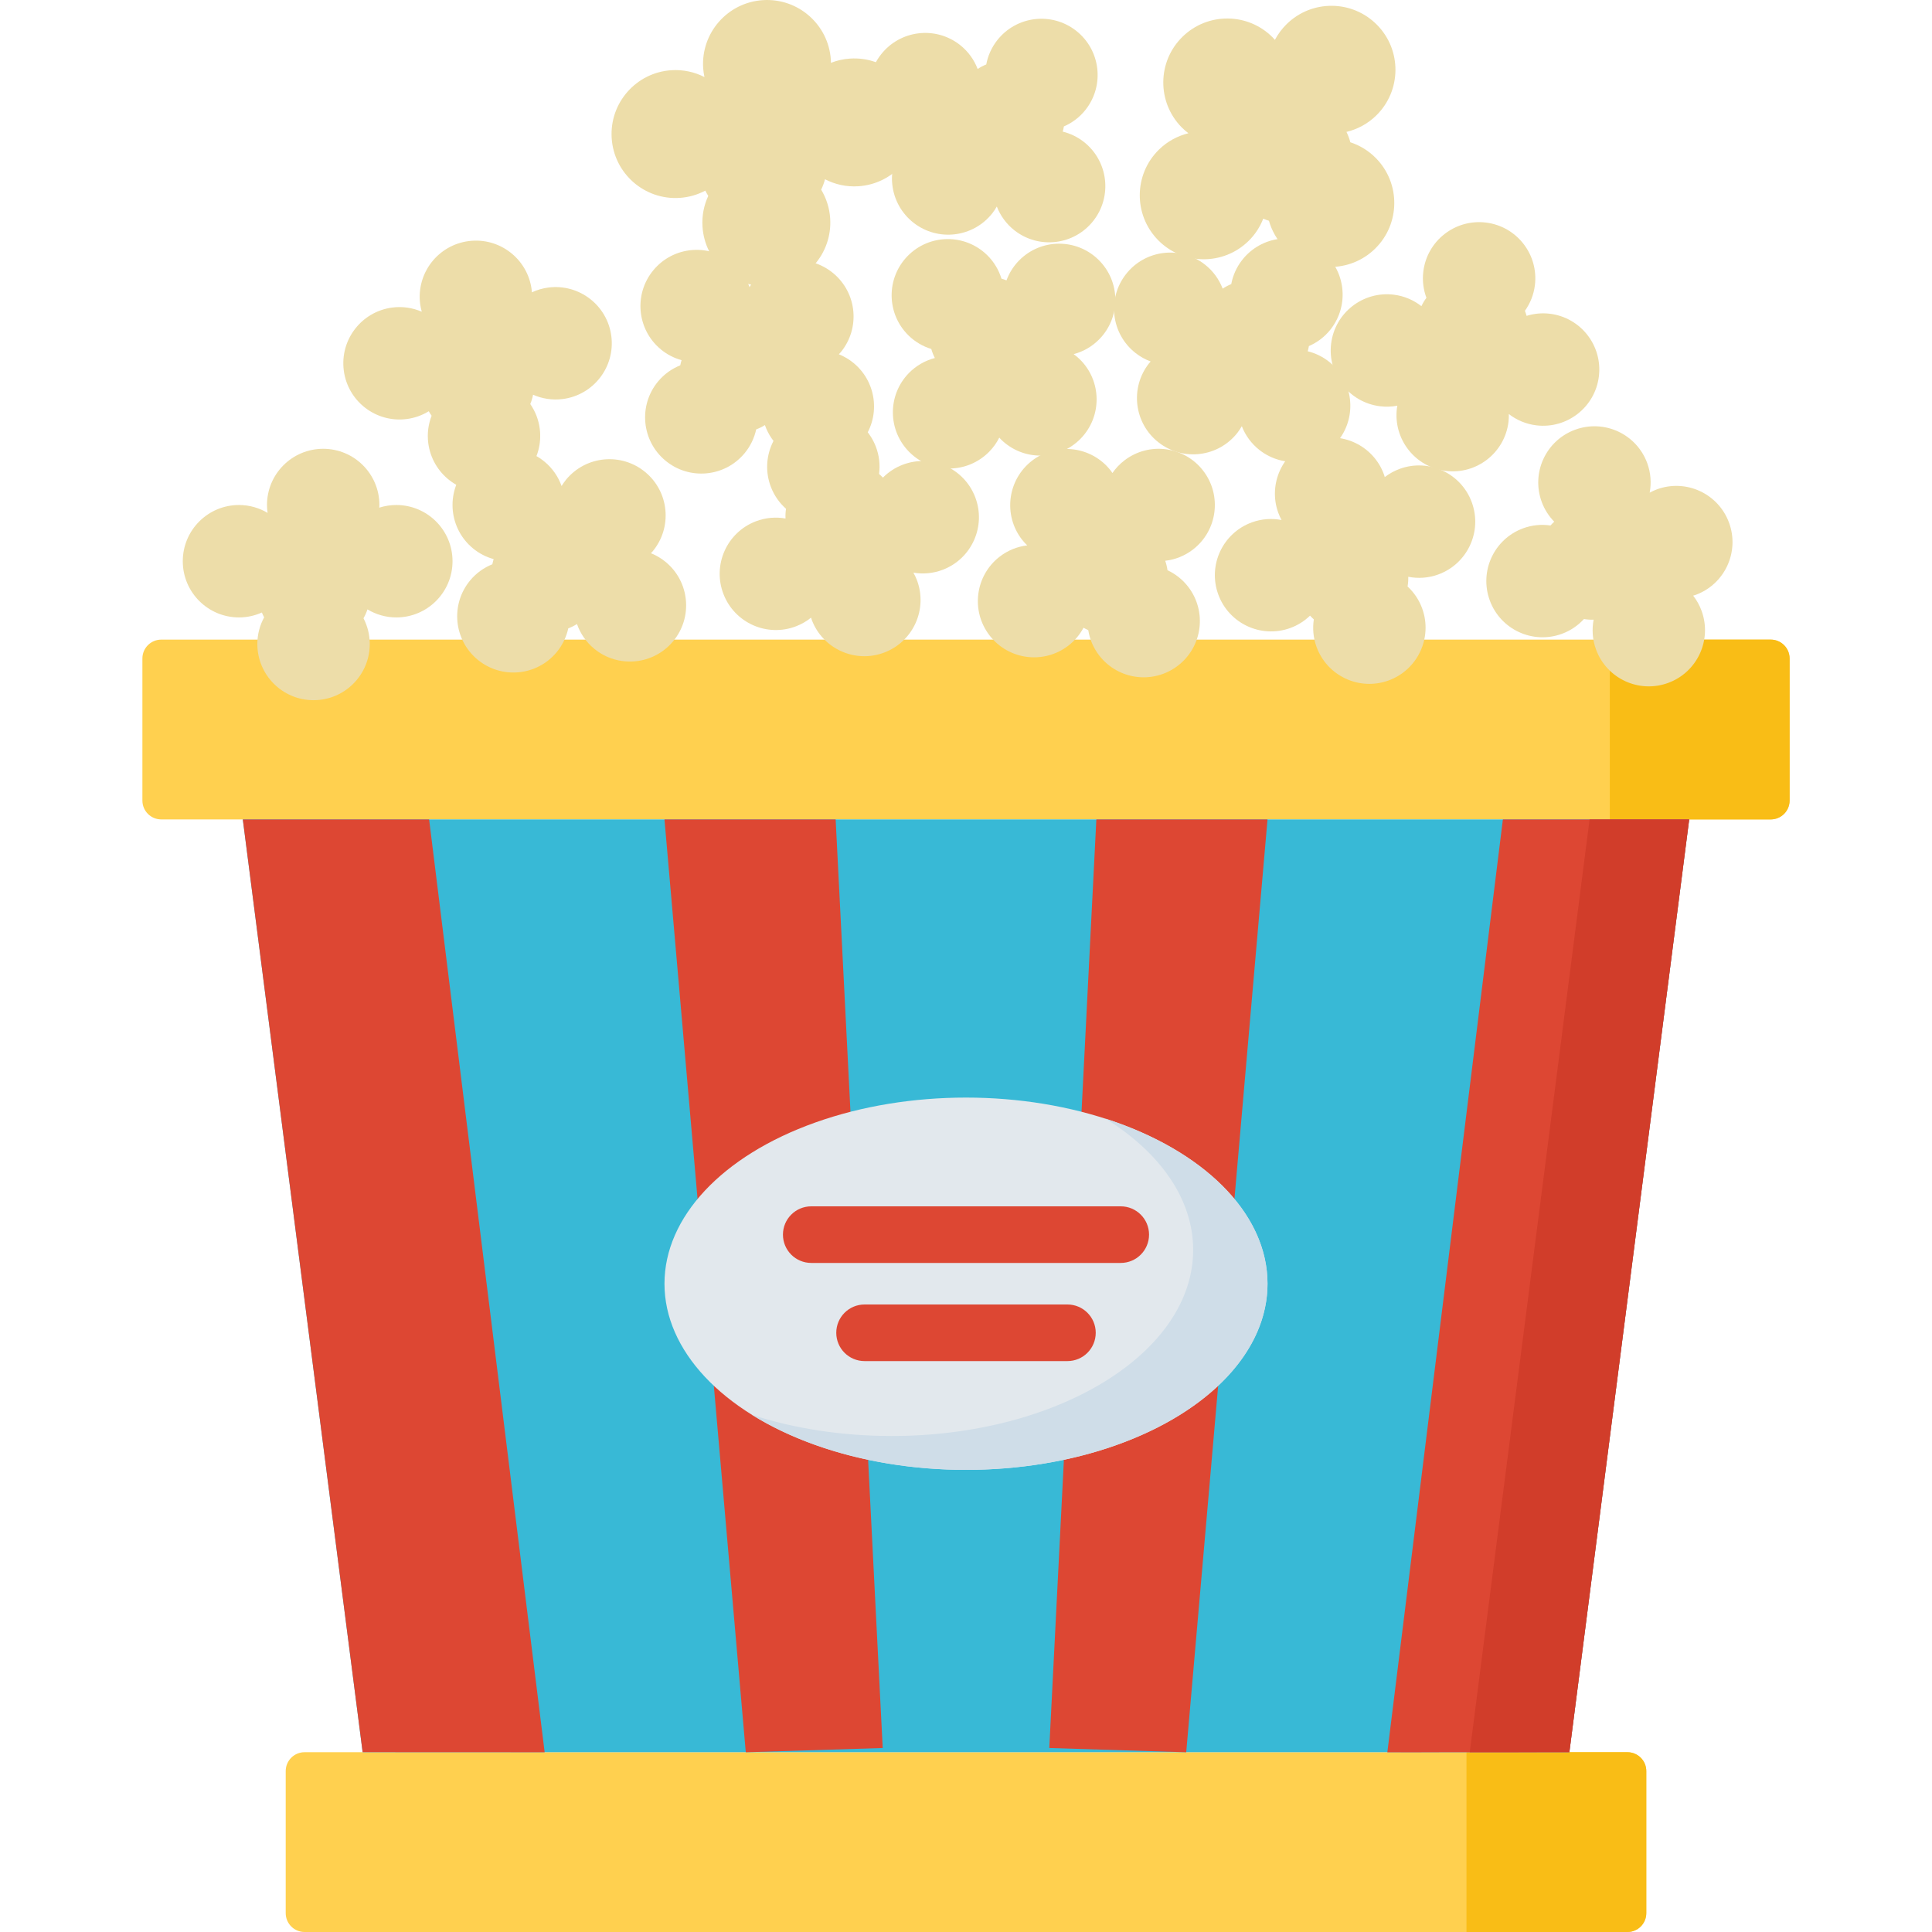<?xml version="1.0" encoding="iso-8859-1"?>
<!-- Generator: Adobe Illustrator 19.0.0, SVG Export Plug-In . SVG Version: 6.00 Build 0)  -->
<svg version="1.1" id="Capa_1" xmlns="http://www.w3.org/2000/svg" xmlns:xlink="http://www.w3.org/1999/xlink" x="0px" y="0px"
	 viewBox="0 0 512 512" style="enable-background:new 0 0 512 512;" xml:space="preserve">
<g>
	<path style="fill:#FFD04F;" d="M469.263,217.154H42.737c-2.761,0-5-2.239-5-5v-37.647c0-2.761,2.239-5,5-5h426.525
		c2.761,0,5,2.239,5,5v37.647C474.263,214.915,472.024,217.154,469.263,217.154z"/>
	<path style="fill:#FFD04F;" d="M431.283,512H80.717c-2.761,0-5-2.239-5-5v-37.647c0-2.761,2.239-5,5-5h350.567c2.761,0,5,2.239,5,5
		V507C436.283,509.761,434.045,512,431.283,512z"/>
</g>
<g>
	<path style="fill:#F9BD16;" d="M469.263,217.154h-42.647v-47.647h42.647c2.761,0,5,2.239,5,5v37.647
		C474.263,214.915,472.024,217.154,469.263,217.154z"/>
	<path style="fill:#F9BD16;" d="M431.283,512h-42.647v-47.647h42.647c2.761,0,5,2.239,5,5V507
		C436.283,509.761,434.045,512,431.283,512z"/>
</g>
<polygon style="fill:#38B9D6;" points="256.002,217.154 255.998,217.154 64.349,217.154 96.102,464.353 255.998,464.353 
	256.002,464.353 415.898,464.353 447.651,217.154 "/>
<g>
	<polygon style="fill:#DD4733;" points="233.929,463.24 221.454,217.154 176.093,217.154 197.64,464.374 	"/>
	<polygon style="fill:#DD4733;" points="144.34,464.374 113.721,217.154 64.349,217.154 96.102,464.353 	"/>
	<polygon style="fill:#DD4733;" points="367.66,464.374 398.279,217.154 447.651,217.154 415.898,464.353 	"/>
</g>
<polygon style="fill:#D13D2A;" points="447.648,217.158 415.898,464.348 367.663,464.379 367.663,464.358 389.498,464.348 
	421.259,217.158 "/>
<polygon style="fill:#DD4733;" points="314.36,464.374 335.907,217.154 290.546,217.154 278.071,463.24 "/>
<ellipse style="fill:#E2E8ED;" cx="256" cy="340.2" rx="79.907" ry="49.33"/>
<path style="fill:#CFDDE8;" d="M335.902,340.194c0,27.248-35.776,49.332-79.902,49.332c-22.167,0-42.223-5.568-56.701-14.571
	c11.063,3.581,23.647,5.599,36.997,5.599c44.127,0,79.902-22.084,79.902-49.322c0-13.557-8.859-25.851-23.212-34.772
	C318.496,304.698,335.902,321.194,335.902,340.194z"/>
<g>
	<path style="fill:#EDDDA9;" d="M105.028,133.831c-1.575,0-3.092,0.249-4.517,0.702c0.011-0.234,0.035-0.465,0.035-0.702
		c0-8.227-6.669-14.896-14.896-14.896s-14.896,6.669-14.896,14.896c0,0.712,0.067,1.406,0.164,2.092
		c-2.223-1.32-4.811-2.092-7.584-2.092c-8.227,0-14.896,6.669-14.896,14.896c0,8.227,6.669,14.896,14.896,14.896
		c2.163,0,4.212-0.472,6.066-1.303c0.177,0.436,0.378,0.86,0.603,1.273c-1.142,2.104-1.804,4.505-1.804,7.068
		c0,8.227,6.669,14.896,14.896,14.896s14.896-6.669,14.896-14.896c0-2.459-0.606-4.772-1.661-6.816
		c0.428-0.746,0.781-1.532,1.048-2.353c2.238,1.344,4.849,2.132,7.65,2.132c8.227,0,14.896-6.669,14.896-14.896
		C119.924,140.5,113.255,133.831,105.028,133.831z"/>
	<path style="fill:#EDDDA9;" d="M176.435,148.946c-1.213-1.005-2.54-1.78-3.927-2.34c0.158-0.173,0.324-0.335,0.475-0.518
		c5.246-6.337,4.362-15.727-1.975-20.973c-6.337-5.246-15.727-4.362-20.973,1.975c-0.454,0.548-0.845,1.126-1.208,1.716
		c-0.871-2.435-2.372-4.679-4.508-6.447c-6.337-5.246-15.727-4.362-20.973,1.975c-5.246,6.337-4.362,15.727,1.975,20.973
		c1.666,1.38,3.546,2.322,5.504,2.865c-0.141,0.449-0.257,0.903-0.347,1.365c-2.221,0.892-4.262,2.32-5.897,4.294
		c-5.246,6.337-4.362,15.727,1.975,20.973c6.337,5.246,15.727,4.362,20.973-1.975c1.568-1.894,2.576-4.062,3.067-6.309
		c0.806-0.302,1.579-0.682,2.308-1.144c0.867,2.463,2.376,4.734,4.533,6.52c6.337,5.246,15.727,4.362,20.973-1.975
		C183.657,163.582,182.772,154.192,176.435,148.946z"/>
	<path style="fill:#EDDDA9;" d="M226.235,96.224c-1.213-1.005-2.54-1.78-3.927-2.34c0.158-0.173,0.324-0.335,0.475-0.518
		c5.246-6.337,4.362-15.727-1.975-20.973s-15.727-4.362-20.973,1.975c-0.454,0.548-0.845,1.126-1.208,1.716
		c-0.871-2.435-2.372-4.679-4.508-6.447c-6.337-5.246-15.727-4.362-20.973,1.975s-4.362,15.727,1.975,20.973
		c1.666,1.38,3.546,2.322,5.504,2.865c-0.141,0.449-0.257,0.903-0.347,1.365c-2.221,0.892-4.262,2.32-5.897,4.294
		c-5.246,6.337-4.362,15.727,1.975,20.973s15.727,4.362,20.973-1.975c1.568-1.894,2.576-4.062,3.067-6.309
		c0.806-0.302,1.579-0.682,2.308-1.144c0.867,2.463,2.376,4.734,4.533,6.52c6.337,5.246,15.727,4.362,20.973-1.975
		C233.456,110.86,232.572,101.47,226.235,96.224z"/>
	<path style="fill:#EDDDA9;" d="M145.341,76.2c-1.563,0.2-3.035,0.64-4.391,1.27c-0.019-0.234-0.024-0.466-0.054-0.701
		c-1.046-8.16-8.508-13.927-16.668-12.882s-13.927,8.508-12.882,16.668c0.09,0.706,0.245,1.387,0.428,2.054
		c-2.373-1.027-5.037-1.463-7.788-1.111c-8.16,1.046-13.927,8.508-12.882,16.669c1.046,8.16,8.508,13.927,16.668,12.882
		c2.146-0.275,4.118-1.004,5.851-2.064c0.231,0.41,0.484,0.805,0.76,1.186c-0.865,2.232-1.217,4.698-0.891,7.24
		c1.046,8.16,8.508,13.927,16.668,12.882s13.927-8.508,12.882-16.668c-0.312-2.439-1.208-4.656-2.514-6.55
		c0.33-0.795,0.58-1.619,0.741-2.467c2.391,1.049,5.08,1.498,7.859,1.142c8.16-1.046,13.927-8.508,12.882-16.668
		C160.964,80.922,153.502,75.154,145.341,76.2z"/>
	<path style="fill:#EDDDA9;" d="M300.943,93.565c1.241,0.971,2.588,1.71,3.99,2.231c-0.153,0.178-0.314,0.344-0.46,0.531
		c-5.07,6.478-3.929,15.841,2.549,20.911c6.478,5.071,15.841,3.929,20.911-2.549c0.439-0.561,0.814-1.149,1.16-1.748
		c0.937,2.41,2.499,4.612,4.683,6.321c6.478,5.071,15.841,3.929,20.911-2.549c5.07-6.478,3.929-15.841-2.549-20.911
		c-1.704-1.333-3.608-2.224-5.58-2.713c0.129-0.452,0.233-0.91,0.31-1.374c2.196-0.953,4.197-2.435,5.777-4.454
		c5.07-6.478,3.929-15.841-2.549-20.911c-6.478-5.071-15.841-3.929-20.911,2.549c-1.515,1.936-2.464,4.131-2.893,6.391
		c-0.797,0.324-1.56,0.725-2.276,1.207c-0.934-2.438-2.505-4.667-4.71-6.394c-6.478-5.071-15.841-3.929-20.911,2.549
		C293.323,79.132,294.465,88.494,300.943,93.565z"/>
	<path style="fill:#EDDDA9;" d="M365.743,107.664c1.564,0.191,3.099,0.128,4.569-0.149c-0.039,0.231-0.092,0.457-0.12,0.692
		c-0.997,8.166,4.814,15.595,12.98,16.592c8.166,0.997,15.595-4.814,16.592-12.98c0.086-0.707,0.104-1.404,0.091-2.096
		c2.047,1.58,4.522,2.659,7.274,2.996c8.166,0.997,15.595-4.814,16.592-12.98s-4.814-15.595-12.98-16.592
		c-2.147-0.262-4.239-0.042-6.179,0.558c-0.123-0.454-0.271-0.899-0.444-1.336c1.389-1.95,2.337-4.253,2.648-6.797
		c0.997-8.166-4.814-15.595-12.98-16.592c-8.166-0.997-15.595,4.814-16.592,12.98c-0.298,2.44,0.023,4.81,0.822,6.967
		c-0.516,0.689-0.961,1.426-1.326,2.209c-2.059-1.606-4.555-2.704-7.335-3.043c-8.166-0.997-15.595,4.814-16.592,12.98
		C351.766,99.238,357.577,106.666,365.743,107.664z"/>
	<path style="fill:#EDDDA9;" d="M262.164,119.691c1.102-1.126,1.985-2.383,2.658-3.719c0.16,0.172,0.307,0.351,0.477,0.516
		c5.879,5.755,15.31,5.654,21.065-0.225s5.654-15.31-0.225-21.065c-0.509-0.498-1.052-0.936-1.609-1.346
		c2.499-0.665,4.86-1.975,6.8-3.956c5.755-5.879,5.654-15.31-0.225-21.065s-15.31-5.654-21.065,0.225
		c-1.513,1.546-2.609,3.341-3.312,5.247c-0.435-0.178-0.879-0.332-1.331-0.46c-0.705-2.288-1.957-4.441-3.788-6.233
		c-5.879-5.755-15.31-5.654-21.065,0.225s-5.654,15.31,0.225,21.065c1.757,1.72,3.834,2.905,6.033,3.581
		c0.234,0.828,0.549,1.63,0.948,2.395c-2.526,0.659-4.915,1.974-6.875,3.975c-5.755,5.879-5.654,15.31,0.225,21.065
		C246.978,125.671,256.409,125.57,262.164,119.691z"/>
	<path style="fill:#EDDDA9;" d="M225.276,15.523c-1.789,0.116-3.493,0.511-5.079,1.131c-0.005-0.267,0.006-0.531-0.012-0.8
		c-0.608-9.344-8.676-16.426-18.02-15.818s-16.426,8.676-15.818,18.02c0.053,0.808,0.18,1.593,0.341,2.364
		c-2.623-1.335-5.619-2.02-8.768-1.815c-9.344,0.608-16.426,8.676-15.818,18.02s8.676,16.426,18.02,15.818
		c2.457-0.16,4.75-0.848,6.794-1.928c0.234,0.482,0.493,0.949,0.779,1.401c-1.141,2.474-1.716,5.25-1.527,8.161
		c0.608,9.344,8.676,16.426,18.02,15.818c9.344-0.608,16.426-8.676,15.818-18.02c-0.182-2.792-1.041-5.375-2.39-7.619
		c0.431-0.879,0.774-1.798,1.016-2.75c2.641,1.362,5.665,2.063,8.846,1.856c9.344-0.608,16.426-8.676,15.818-18.02
		C242.688,21.997,234.62,14.915,225.276,15.523z"/>
	<path style="fill:#EDDDA9;" d="M340.969,6.399c-1.279,1.257-2.312,2.668-3.107,4.173c-0.178-0.199-0.342-0.406-0.531-0.598
		c-6.563-6.679-17.298-6.772-23.977-0.209s-6.772,17.298-0.209,23.977c0.568,0.578,1.177,1.088,1.802,1.568
		c-2.858,0.702-5.574,2.14-7.826,4.352c-6.679,6.563-6.772,17.298-0.209,23.977s17.298,6.772,23.977,0.209
		c1.756-1.726,3.043-3.744,3.885-5.897c0.491,0.212,0.993,0.397,1.505,0.552c0.751,2.619,2.129,5.097,4.174,7.177
		c6.563,6.679,17.298,6.772,23.977,0.209s6.772-17.298,0.209-23.977c-1.961-1.996-4.299-3.391-6.786-4.208
		c-0.248-0.948-0.588-1.867-1.026-2.746c2.89-0.694,5.637-2.138,7.911-4.372c6.679-6.563,6.772-17.298,0.209-23.977
		C358.383-0.071,347.648-0.165,340.969,6.399z"/>
	<path style="fill:#EDDDA9;" d="M236.015,35.354c1.241,0.971,2.588,1.71,3.99,2.231c-0.153,0.178-0.314,0.344-0.46,0.531
		c-5.07,6.478-3.929,15.841,2.549,20.911s15.841,3.929,20.911-2.549c0.439-0.561,0.814-1.149,1.16-1.748
		c0.937,2.41,2.499,4.612,4.683,6.321c6.478,5.071,15.841,3.929,20.911-2.549s3.929-15.841-2.549-20.911
		c-1.704-1.333-3.608-2.224-5.58-2.713c0.129-0.452,0.233-0.91,0.31-1.374c2.196-0.953,4.197-2.435,5.777-4.454
		c5.07-6.478,3.929-15.841-2.549-20.911s-15.841-3.929-20.911,2.549c-1.515,1.936-2.464,4.131-2.893,6.391
		c-0.797,0.324-1.56,0.725-2.276,1.207c-0.934-2.438-2.505-4.667-4.71-6.394c-6.478-5.071-15.841-3.929-20.911,2.549
		C228.395,20.921,229.536,30.283,236.015,35.354z"/>
	<path style="fill:#EDDDA9;" d="M210.976,165.968c1.47-0.566,2.796-1.343,3.963-2.279c0.074,0.223,0.134,0.447,0.219,0.668
		c2.957,7.677,11.578,11.503,19.255,8.546s11.503-11.578,8.546-19.255c-0.256-0.664-0.568-1.288-0.905-1.893
		c2.549,0.433,5.241,0.223,7.829-0.774c7.677-2.957,11.503-11.578,8.546-19.255c-2.957-7.677-11.578-11.503-19.255-8.546
		c-2.019,0.778-3.761,1.955-5.192,3.397c-0.322-0.343-0.662-0.667-1.02-0.971c0.309-2.374,0.064-4.852-0.857-7.244
		c-2.957-7.677-11.578-11.503-19.255-8.546s-11.503,11.578-8.546,19.255c0.884,2.294,2.281,4.235,4,5.763
		c-0.131,0.851-0.178,1.711-0.132,2.572c-2.572-0.45-5.291-0.246-7.905,0.761c-7.677,2.957-11.503,11.578-8.546,19.255
		C194.678,165.099,203.299,168.925,210.976,165.968z"/>
	<path style="fill:#EDDDA9;" d="M297.953,122.038c-1.247,0.962-2.296,2.085-3.148,3.315c-0.134-0.192-0.256-0.39-0.401-0.577
		c-5.025-6.514-14.379-7.721-20.893-2.696s-7.721,14.379-2.696,20.893c0.435,0.564,0.912,1.073,1.407,1.556
		c-2.567,0.313-5.087,1.282-7.282,2.976c-6.514,5.025-7.721,14.379-2.696,20.893s14.379,7.721,20.893,2.696
		c1.713-1.321,3.047-2.947,4.007-4.737c0.406,0.237,0.824,0.45,1.255,0.64c0.381,2.363,1.323,4.669,2.888,6.698
		c5.025,6.514,14.379,7.721,20.893,2.696s7.721-14.379,2.696-20.893c-1.502-1.947-3.395-3.408-5.478-4.382
		c-0.117-0.853-0.317-1.69-0.607-2.503c2.593-0.303,5.141-1.274,7.359-2.985c6.514-5.025,7.721-14.379,2.696-20.893
		C313.821,118.22,304.467,117.013,297.953,122.038z"/>
	<path style="fill:#EDDDA9;" d="M370.986,124.236c-1.481,0.536-2.823,1.286-4.009,2.197c-0.069-0.224-0.125-0.449-0.205-0.672
		c-2.799-7.736-11.34-11.738-19.076-8.939s-11.738,11.34-8.939,19.076c0.242,0.669,0.542,1.3,0.866,1.911
		c-2.54-0.485-5.235-0.33-7.843,0.614c-7.736,2.799-11.738,11.34-8.939,19.076c2.799,7.736,11.34,11.738,19.076,8.939
		c2.034-0.736,3.8-1.878,5.261-3.289c0.315,0.349,0.648,0.68,1,0.992c-0.358,2.367-0.164,4.85,0.708,7.26
		c2.799,7.736,11.34,11.738,19.076,8.939s11.738-11.34,8.939-19.076c-0.837-2.312-2.194-4.281-3.881-5.844
		c0.149-0.848,0.213-1.707,0.185-2.569c2.562,0.503,5.285,0.355,7.919-0.598c7.736-2.799,11.738-11.34,8.939-19.076
		C387.262,125.439,378.722,121.437,370.986,124.236z"/>
	<path style="fill:#EDDDA9;" d="M450.927,161.85c-0.544-1.478-1.301-2.816-2.219-3.997c0.224-0.071,0.448-0.127,0.671-0.209
		c7.721-2.841,11.676-11.403,8.835-19.124s-11.403-11.676-19.124-8.835c-0.668,0.246-1.297,0.549-1.906,0.876
		c0.471-2.543,0.302-5.237-0.656-7.84c-2.841-7.721-11.403-11.676-19.124-8.835s-11.676,11.403-8.835,19.124
		c0.747,2.03,1.898,3.79,3.318,5.243c-0.348,0.317-0.677,0.652-0.986,1.005c-2.369-0.345-4.851-0.137-7.256,0.748
		c-7.721,2.841-11.676,11.403-8.835,19.124c2.841,7.721,11.403,11.676,19.124,8.835c2.307-0.849,4.269-2.217,5.823-3.913
		c0.848,0.144,1.708,0.204,2.57,0.171c-0.489,2.565-0.326,5.287,0.641,7.915c2.841,7.721,11.403,11.676,19.124,8.835
		C449.813,178.133,453.768,169.571,450.927,161.85z"/>
</g>
<g>
	<path style="fill:#DD4733;" d="M297.01,334.691h-82.02c-4.142,0-7.5-3.357-7.5-7.5s3.358-7.5,7.5-7.5h82.02
		c4.142,0,7.5,3.357,7.5,7.5S301.152,334.691,297.01,334.691z"/>
	<path style="fill:#DD4733;" d="M282.88,360.703h-53.76c-4.142,0-7.5-3.357-7.5-7.5s3.358-7.5,7.5-7.5h53.76
		c4.142,0,7.5,3.357,7.5,7.5S287.022,360.703,282.88,360.703z"/>
</g>
<g>
</g>
<g>
</g>
<g>
</g>
<g>
</g>
<g>
</g>
<g>
</g>
<g>
</g>
<g>
</g>
<g>
</g>
<g>
</g>
<g>
</g>
<g>
</g>
<g>
</g>
<g>
</g>
<g>
</g>
</svg>
